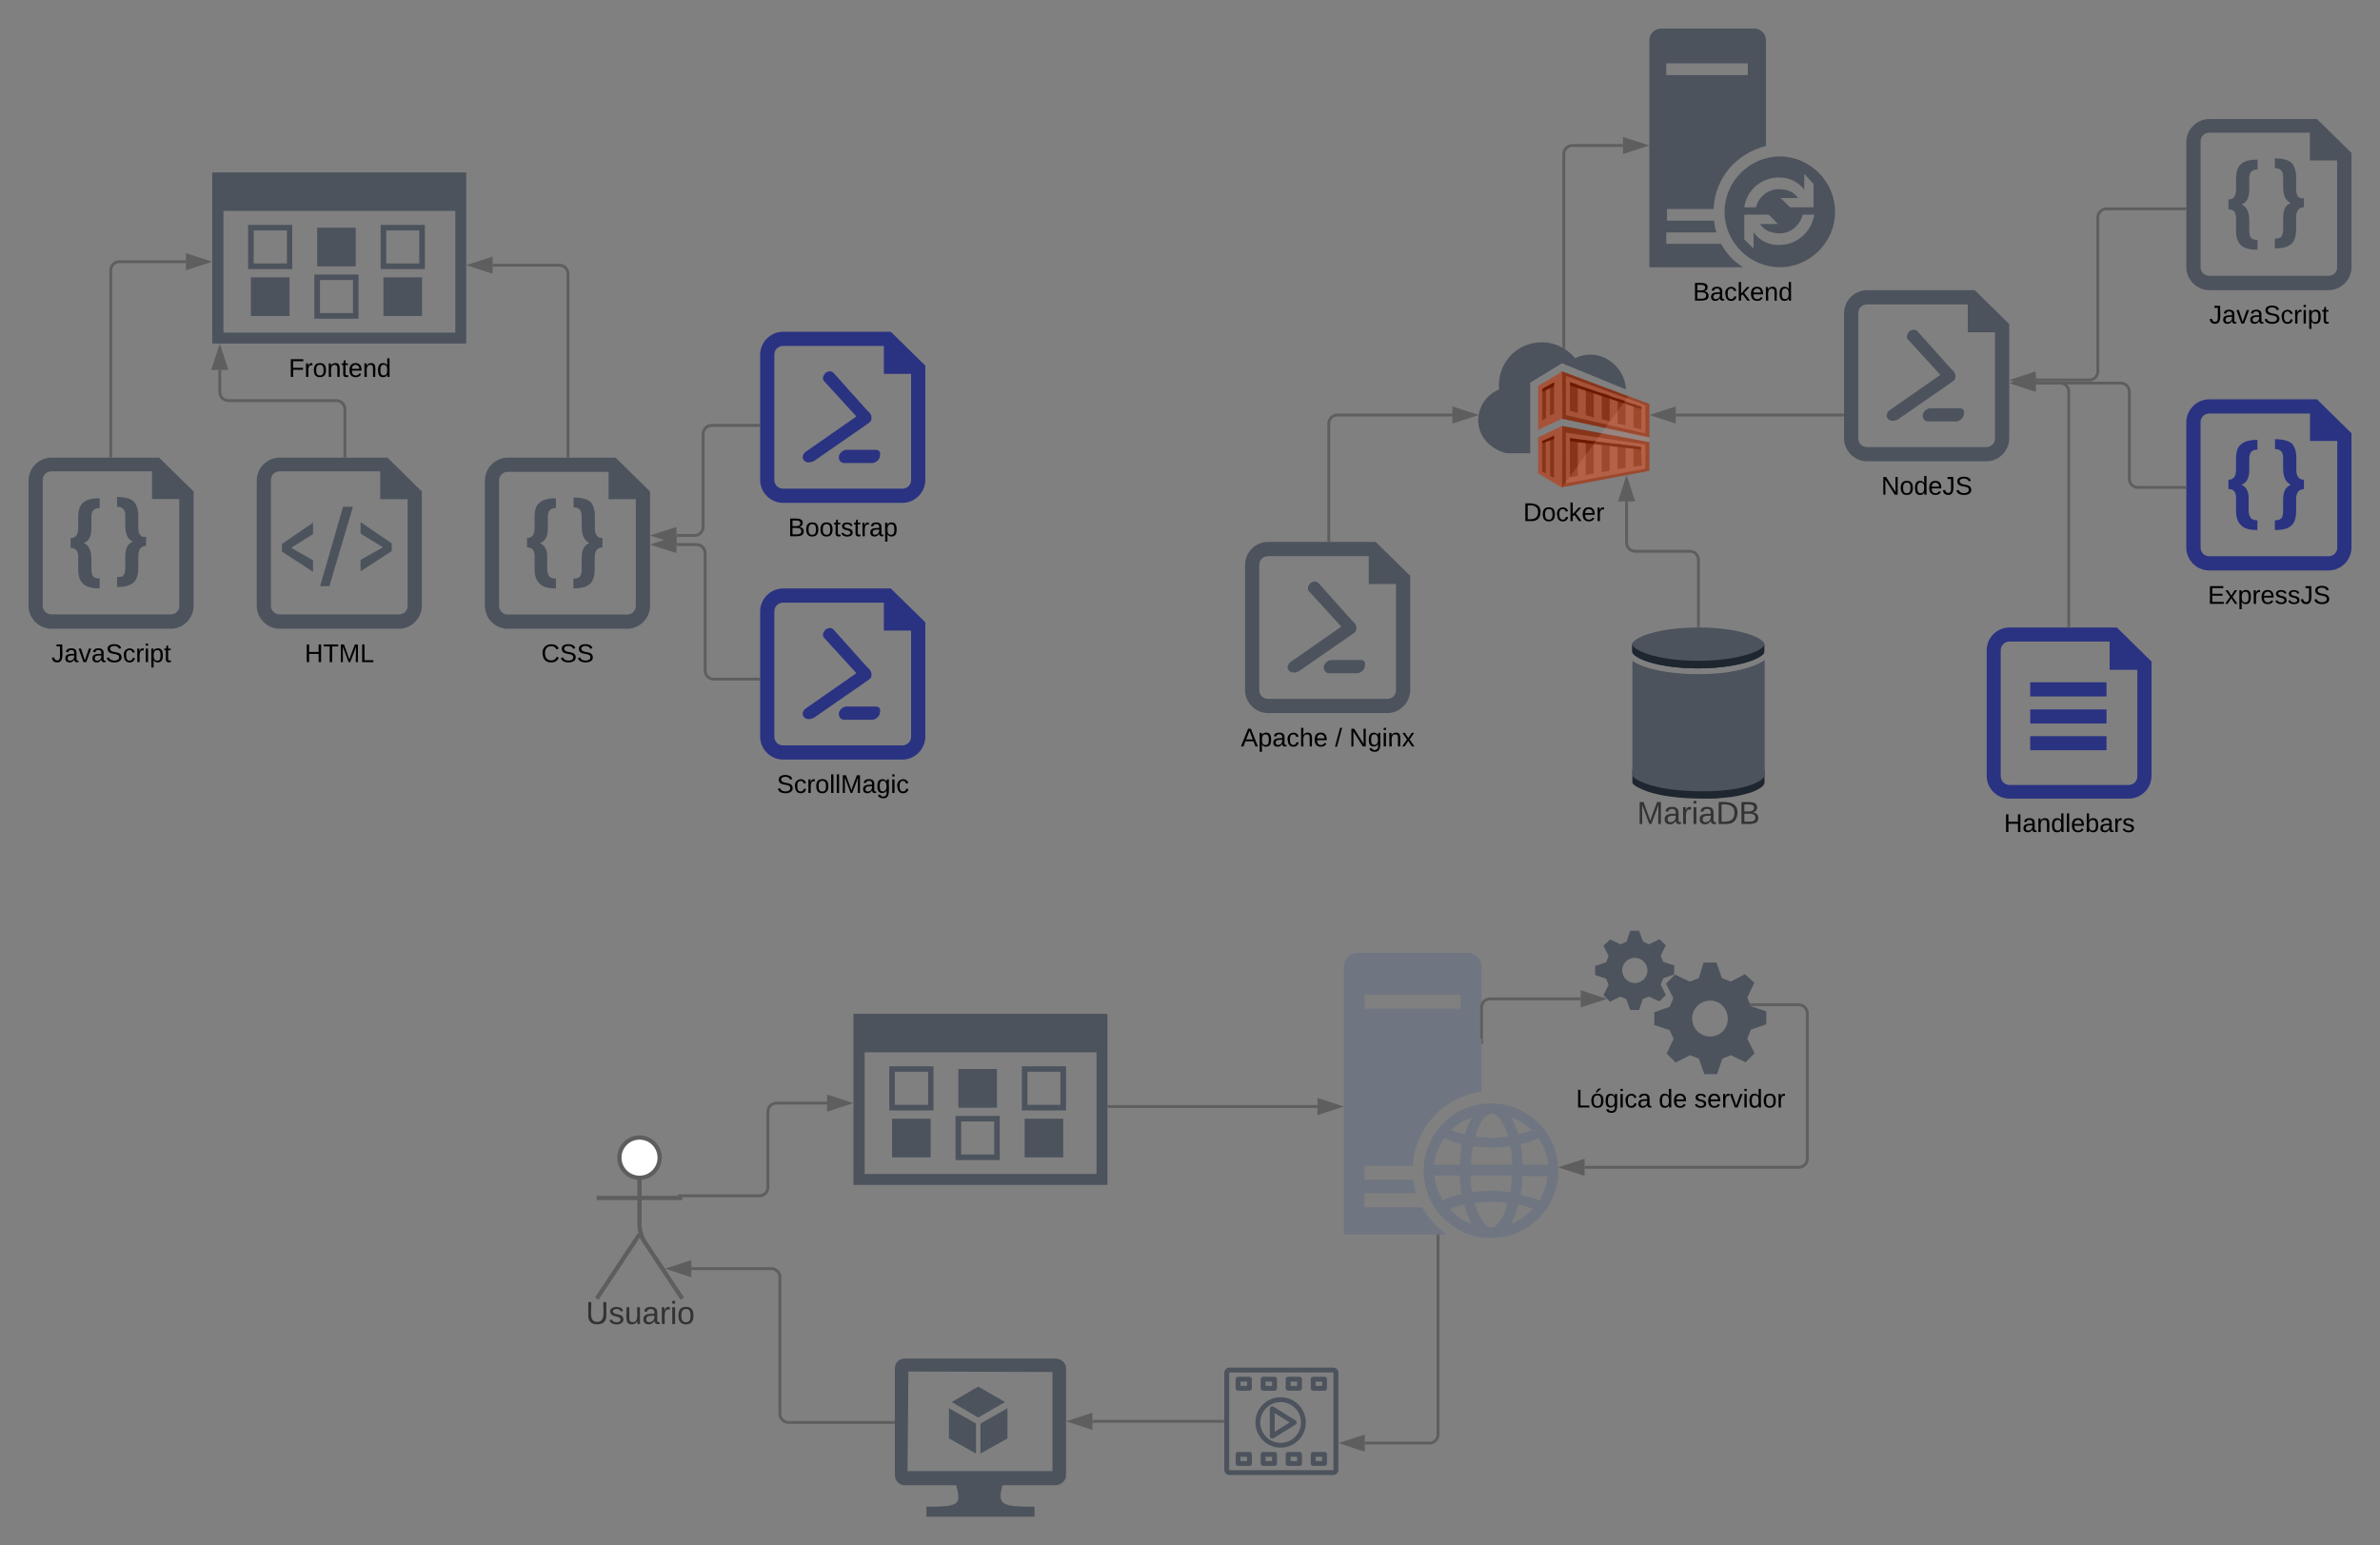 <svg xmlns="http://www.w3.org/2000/svg" xmlns:xlink="http://www.w3.org/1999/xlink" xmlns:lucid="lucid" width="1668.75" height="1083.48"><rect width="100%" height="100%" fill="#808080" stroke="none"/><g transform="translate(-127.015 -207.376)" lucid:page-tab-id="deW5aQtUqbBg"><path d="M589.55 1019.12c0 7.8-6.32 14.13-14.12 14.13-7.8 0-14.13-6.32-14.13-14.13 0-7.8 6.33-14.12 14.13-14.12 7.8 0 14.12 6.32 14.12 14.12z" stroke="#5e5e5e" stroke-width="3" fill="#fff"/><path d="M575.43 1033.25v33.55c0 3.3 1.5 8.24 3.32 11l26.68 40.2m-30-45.2l-30 45.2m0-70.63h60" stroke="#5e5e5e" stroke-width="3" fill="none"/><path d="M545.43 1011c0-3.3 2.7-6 6-6h48c3.3 0 6 2.7 6 6v123c0 3.3-2.7 6-6 6h-48c-3.3 0-6-2.7-6-6z" fill="none"/><use xlink:href="#a" transform="matrix(1,0,0,1,465.43,1118) translate(72.321 17.778)"/><path d="M1024.94 1222.48c-9.76 0-17.67-7.92-17.67-17.7 0-9.75 7.9-17.68 17.67-17.68 9.75 0 17.66 7.93 17.66 17.7 0 9.76-7.9 17.68-17.66 17.68zm0-31.95c-7.88 0-14.28 6.4-14.28 14.26 0 7.88 6.4 14.3 14.28 14.3 7.88 0 14.27-6.42 14.27-14.3 0-7.86-6.38-14.27-14.26-14.27z" stroke="#fff" stroke-opacity="0" fill="#4c535d"/><path d="M1019.04 1216.1c-.3 0-.56-.07-.83-.2-.53-.33-.86-.87-.86-1.52v-19.16c0-.95.78-1.7 1.72-1.7.32 0 .6.1.9.25l15.43 9.62c.5.3.8.82.8 1.43 0 .6-.3 1.13-.8 1.45l-15.45 9.57c-.3.18-.57.24-.9.24zm1.72-17.8v13.03l10.5-6.52z" stroke="#fff" stroke-opacity="0" fill="#4c535d"/><path d="M1061.83 1241.66h-72.8c-1.92 0-3.6-1.58-3.6-3.54v-68.22c0-1.96 1.68-3.54 3.6-3.54h72.8c2 0 3.6 1.58 3.6 3.54v68.22c0 1.96-1.6 3.54-3.6 3.54zm-72.8-71.9c-.08 0-.16.06-.16.14v68.22c0 .08.08.23.16.15h72.8c.08 0 .16-.07.16-.15v-68.22c0-.08-.1-.15-.17-.15z" stroke="#fff" stroke-opacity="0" fill="#4c535d"/><path d="M1003.1 1182.55h-8c-.92 0-1.7-.76-1.7-1.7v-6.4c0-.93.78-1.7 1.7-1.7h8c.94 0 1.7.77 1.7 1.7v6.4c0 .94-.76 1.7-1.7 1.7zm-6.28-3.4h4.58v-3h-4.58zM1020.65 1182.55h-8c-.93 0-1.7-.76-1.7-1.7v-6.4c0-.93.77-1.7 1.7-1.7h8c.94 0 1.7.77 1.7 1.7v6.4c0 .94-.76 1.7-1.7 1.7zm-6.28-3.4h4.57v-3h-4.57zM1038.2 1182.55h-8c-.93 0-1.7-.76-1.7-1.7v-6.4c0-.93.77-1.7 1.7-1.7h8c.94 0 1.7.77 1.7 1.7v6.4c0 .94-.76 1.7-1.7 1.7zm-6.28-3.4h4.57v-3h-4.58zM1055.74 1182.55h-7.96c-.94 0-1.7-.76-1.7-1.7v-6.4c0-.93.76-1.7 1.7-1.7h7.96c.95 0 1.7.77 1.7 1.7v6.4c0 .94-.75 1.7-1.7 1.7zm-6.26-3.4h4.57v-3h-4.57zM1003.1 1235.27h-8c-.92 0-1.7-.77-1.7-1.7v-6.4c0-.94.78-1.7 1.7-1.7h8c.94 0 1.7.76 1.7 1.7v6.4c0 .93-.76 1.7-1.7 1.7zm-6.28-3.4h4.58v-3h-4.58zM1020.65 1235.27h-8c-.93 0-1.7-.77-1.7-1.7v-6.4c0-.94.77-1.7 1.7-1.7h8c.94 0 1.7.76 1.7 1.7v6.4c0 .93-.76 1.7-1.7 1.7zm-6.28-3.4h4.57v-3h-4.57zM1038.2 1235.27h-8c-.93 0-1.7-.77-1.7-1.7v-6.4c0-.94.77-1.7 1.7-1.7h8c.94 0 1.7.76 1.7 1.7v6.4c0 .93-.76 1.7-1.7 1.7zm-6.28-3.4h4.57v-3h-4.58zM1055.74 1235.27h-7.96c-.94 0-1.7-.77-1.7-1.7v-6.4c0-.94.76-1.7 1.7-1.7h7.96c.95 0 1.7.76 1.7 1.7v6.4c0 .93-.75 1.7-1.7 1.7zm-6.26-3.4h4.57v-3h-4.57z" stroke="#fff" stroke-opacity="0" fill="#4c535d"/><path d="M1172.43 1075.48c-26 0-47.22-21.2-47.22-47.2 0-26 21.22-47.2 47.23-47.2 26.02 0 47.22 21.2 47.22 47.2 0 26-21.2 47.2-47.22 47.2zm-11.58-24.6c3.46 11.6 8.27 17.4 11.58 17.4 3.3 0 8.72-5.2 11.58-17.4-3.9-.4-7.8-.8-11.57-.8-3.76 0-7.67.4-11.58.8zm-17.3 4.4c4.37 4.8 9.63 8.2 15.35 10.2-2.4-4-3.76-8.2-5.26-13.6-3.76 1-7.22 2-10.08 3.4zm48.13-3.4c-1.35 5.4-3.3 9.8-5.26 13.6 5.7-2 11.12-5.8 15.34-10.6-2.86-1-6.17-2-10.08-3zm-58.8-20.2c.45 6.2 2.4 11.6 5.87 17.4 3.76-2 8.12-3.4 12.93-4.4-.9-4.4-.9-8.6-1.35-13h-17.45zm60.3 13.6c4.82.8 9.78 2.2 13.1 4.2 3.3-5.8 5.25-11 5.7-17.4h-17.74c.45 4.4-.15 8.4-1.06 13.2zm-35.18-13.6c0 3.8.45 7.8 1.05 11.6 4.36-.4 9.17-1 13.53-1 4.36 0 8.57.4 13.54 1 .45-3.8.9-7.8.9-11.6H1158zm54.43-7.6c-.45-6.8-2.86-13-6.76-18.8-3.76 2-8.13 3.4-12.5 4.4.92 4.2 1.37 9.2 1.37 14.4h17.9zm-25.1 0c0-4.4-.46-9.2-1.36-13-4.36.4-8.73 1-13.1 1-4.35 0-8.7-.6-12.92-1-1.05 3.8-1.5 8.6-1.5 13h28.87zm-36.55 0c0-4.8.45-9.8 1.35-14.4-4.8-1-8.72-2.4-12.48-4.4-3.9 5.8-6.32 12-7.22 18.8h18.35zm10.67-19.8c3.76.4 7.67 1 11.43 1 3.9 0 7.82-.6 11.58-1-3.3-11.2-8.12-16-11.58-16-3.76 0-8.57 5-11.43 16zm-17-4.4c2.87 1 6.33 2.4 9.8 2.8 1.34-4.8 2.84-8.6 5.25-12-5.86 2-10.68 4.8-15.04 9.2zm41.97-9.2c1.95 3.4 3.76 7.8 5.26 12 3.46-.8 6.77-1.8 9.77-2.8-4.96-4.4-9.77-7.2-15.03-9.2z" stroke="#000" stroke-opacity="0" fill="#6f7681"/><path d="M1117.55 1025.48c1.05-27 21.65-49.2 48.27-52.6v-87.6c0-5.4-4.37-9.8-9.78-9.8h-77c-5.4 0-9.77 4.4-9.77 9.8v187.8h72.34c-7.2-4.8-13.08-11.4-17.44-19.2h-40.45v-9.8h36.1c-.9-2.8-1.35-6.2-1.95-9.6h-34.14v-9.6h33.7v.4h.15v.2zm-33.7-120.6h67.38v9.8h-67.37v-9.8z" stroke="#000" stroke-opacity="0" fill="#6f7681"/><path d="M725.43 918.24v120H903.5v-120H725.42zm170.4 112.32H733.27v-85.32h162.58v85.32z" stroke="#000" stroke-opacity="0" fill="#4c535d"/><path d="M779.56 991.8H752.5v27.12h27.06V991.8zM781.52 986.03h-30.98v-30.95h30.98v30.95zm-27.07-3.95h23.33V958.9h-23.33v23.18zM828 1020.84h-31v-30.97h31v30.97zm-27.07-3.97h23.15v-23.15h-23.15v23.15zM826.04 957h-27.07v27.12h27.07V957zM872.5 991.8h-27.05v27.12h27.06V991.8zM874.47 986.03H843.5v-30.95h30.97v30.95zm-27.07-3.95h23.15V958.9H847.4v23.18zM1273.4 896.7c-4.93 0-9-4.02-9-8.95 0-4.92 4.07-8.74 9-8.74 4.67 0 8.75 4.03 8.75 8.75 0 4.93-4.08 8.95-8.76 8.95zm17.15-30.77l-7.32 3.62-4.2-1.9-2.76-7.65h-6.24l-2.52 7.64-4.2 1.9-7.43-3.4-4.56 4.42 3.6 7.24-1.8 4.32-7.67 2.62v6.33l7.68 2.52 1.8 4.2-3.6 7.45 4.57 4.53 7.2-3.62 4.2 1.8 2.76 7.65h6.24l2.52-7.63 4.3-1.8 7.45 3.4 4.44-4.52-3.6-7.24 1.8-4.52 7.67-2.6v-6.35l-7.68-2.5-1.8-4.23 3.6-7.44-4.45-4.23z" stroke="#000" stroke-opacity="0" fill="#4c535d"/><path d="M1326.07 934.2c-6.96 0-12.6-5.72-12.6-12.66s5.64-12.57 12.6-12.57 12.36 5.63 12.36 12.57c.24 7.04-5.4 12.67-12.36 12.67zm24.48-43.73l-10.08 5.23-6.12-2.52-3.84-10.86h-9l-3.35 10.86-6.36 2.52-10.33-4.93-6.36 6.34 5.17 10.16-2.52 6.04-10.8 3.82v8.95l10.8 3.62 2.76 6.02-4.9 10.36 6.23 6.33 10.2-5.12 6.12 2.42 3.84 10.86h9l3.6-10.86 6-2.42 10.3 4.93 6.37-6.32-5.16-10.16 2.53-6.34 10.8-3.82v-9.05l-10.8-3.6-2.52-6.04 4.93-10.36-6.48-6.03z" stroke="#000" stroke-opacity="0" fill="#4c535d"/><use xlink:href="#b" transform="matrix(1,0,0,1,1215.43,969.557) translate(16.6 14.4)"/><use xlink:href="#c" transform="matrix(1,0,0,1,1215.43,969.557) translate(74.55 14.4)"/><use xlink:href="#d" transform="matrix(1,0,0,1,1215.43,969.557) translate(99.55 14.4)"/><path d="M606.43 1045.87h53c3.3 0 6-2.68 6-6v-53c0-3.3 2.7-6 6-6h35.5" stroke="#5e5e5e" stroke-width="2" fill="none"/><path d="M606.46 1046.88h-1.03v-1h-3v-1h4.03z" stroke="#5e5e5e" stroke-width=".05" fill="#5e5e5e"/><path d="M722.2 980.88l-14.27 4.63v-9.26z" stroke="#5e5e5e" stroke-width="2" fill="#5e5e5e"/><path d="M904.5 983.28h146.27" stroke="#5e5e5e" stroke-width="2" fill="none"/><path d="M904.52 984.27h-1.03v-2h1.02z" stroke="#5e5e5e" stroke-width=".05" fill="#5e5e5e"/><path d="M1066.04 983.28l-14.27 4.63v-9.26z" stroke="#5e5e5e" stroke-width="2" fill="#5e5e5e"/><path d="M1165.82 935.55v-21.78c0-3.32 2.68-6 6-6h63.52" stroke="#5e5e5e" stroke-width="2" fill="none"/><path d="M1166.82 939.55h-1v-4.03h1z" stroke="#5e5e5e" stroke-width=".05" fill="#5e5e5e"/><path d="M1250.6 907.77l-14.26 4.63v-9.27z" stroke="#5e5e5e" stroke-width="2" fill="#5e5e5e"/><path d="M1355.22 911.9h33c3.3 0 6 2.7 6 6v102c0 3.32-2.7 6-6 6h-150.17" stroke="#5e5e5e" stroke-width="2" fill="none"/><path d="M1355.25 912.9h-.62l-.83-2h1.45z" stroke="#5e5e5e" stroke-width=".05" fill="#5e5e5e"/><path d="M1222.78 1025.9l14.27-4.63v9.27z" stroke="#5e5e5e" stroke-width="2" fill="#5e5e5e"/><path d="M1135.3 1074.08v139.18c0 3.32-2.7 6-6 6h-45.37" stroke="#5e5e5e" stroke-width="2" fill="none"/><path d="M1136.3 1074.1h-2v-1.02h2z" stroke="#5e5e5e" stroke-width=".05" fill="#5e5e5e"/><path d="M1068.67 1219.26l14.26-4.63v9.27z" stroke="#5e5e5e" stroke-width="2" fill="#5e5e5e"/><path d="M867.26 1160h-106.2c-3.48 0-6.6 2.88-6.6 6.65v75.16c0 3.56 2.88 7 6.6 7h36.36c3.84 13.85 2.16 15.07-20.88 15.07v6.98h75.84v-6.98c-23.04 0-26.28-1.22-22.44-15.08h37.2c3.48 0 7.32-3.22 7.32-6.44v-75.7c0-3.78-3.72-6.66-7.2-6.66zm-2.28 78.93H763.34l.6-69.84 101.04.32v69.5z" stroke="#000" stroke-opacity="0" fill="#4c535d"/><path d="M794.54 1190.37v.23l18.36 10.75 18.6-10.75v-.23l-18.6-10.75-18.36 10.75zM833.42 1215.98v-21.17l-18.96 10.76v21.06l18.96-10.64zM792.38 1215.98l18.96 10.64v-21.06l-18.96-10.75V1216z" stroke="#000" stroke-opacity="0" fill="#4c535d"/><path d="M984.43 1204h-91.47" stroke="#5e5e5e" stroke-width="2" fill="none"/><path d="M985.43 1205h-1.03v-2h1.03z" stroke="#5e5e5e" stroke-width=".05" fill="#5e5e5e"/><path d="M877.7 1204l14.26-4.63v9.27z" stroke="#5e5e5e" stroke-width="2" fill="#5e5e5e"/><path d="M753.46 1204.8h-73.6c-3.3 0-6-2.7-6-6v-95.84c0-3.3-2.68-6-6-6h-56.1" stroke="#5e5e5e" stroke-width="2" fill="none"/><path d="M754.46 1205.8h-1.02v-2h1.02z" stroke="#5e5e5e" stroke-width=".05" fill="#5e5e5e"/><path d="M596.5 1096.96l14.27-4.63v9.27z" stroke="#5e5e5e" stroke-width="2" fill="#5e5e5e"/><path d="M1091.6 587.38h-75.5c-8.8 0-16.1 7.32-16.1 16.08v87.84c0 8.76 7.3 16.08 16.1 16.08h83.6c8.8 0 16.1-7.32 16.1-16.08v-80.16l-24.2-23.76zm14.24 103.92c0 3.48-2.66 6.12-6.14 6.12h-83.6c-3.48 0-6.14-2.64-6.14-6.12v-87.84c0-3.48 2.66-6.12 6.14-6.12h70.63v19.56h19.1v74.4z" stroke="#000" stroke-opacity="0" fill="#4c535d"/><path d="M1083.95 674.38v.48c-.34 2.28-3 4.56-5.32 4.56h-19.92c-2.3 0-3.8-2.28-3.46-4.56v-.48c.7-2.28 3-4.2 5.32-4.2h19.92c2.78-.36 4.28 1.56 3.47 4.2zm-53.26 3.12c-1.63-1.92-.82-4.56 1.5-6.12l35.3-24.6-22.7-24.84c-1.5-1.56-.68-4.2 1.64-6.24h.34c1.16-.72 3.48-1.08 4.98.84l21.9 24.48 2.65 2.76.36.36c1.62 1.56 1.97 4.92.46 6.48l-3.82 2.76-35.32 24.48c-2.66 1.56-5.8 1.56-7.3-.36z" stroke="#000" stroke-opacity="0" fill="#4c535d"/><use xlink:href="#e" transform="matrix(1,0,0,1,970,716.376) translate(27.05 14.4)"/><use xlink:href="#f" transform="matrix(1,0,0,1,970,716.376) translate(93.05 14.4)"/><use xlink:href="#g" transform="matrix(1,0,0,1,970,716.376) translate(103.05 14.4)"/><path d="M1333.74 378.35h-38.42v-8.03h35.16c-.78-2.5-1.56-5.36-1.56-8.2h-33.08v-8.2h32.7c.77-21.77 16.27-39.17 36.7-44.2V235.6c0-4.52-3.63-8.2-8.2-8.2h-65.37c-4.56 0-8.2 3.68-8.2 8.2v159.17h65.76c-6.9-4.18-11.85-9.87-15.5-16.4zm-38.42-126.54h57.17v8.2h-57.18v-8.2z" stroke="#000" stroke-opacity="0" fill="#4c535d"/><path d="M1374.5 379.2c-7.68 0-13.8-3.2-17.97-8.88v11.38l-6.5-6.53v-17.24h17.18l6.52 6.53h-12.63c2.85 4.52 7.8 6.53 13.92 6.53 7.68 0 14.2-5.7 15.9-13.07h8.2c-2.1 12.4-12.38 21.26-24.62 21.26zm24.1-26.46h-16.3l-6.9-6.53h12.25c-2.86-4.5-7.8-6.18-13.54-6.18-7.67 0-14.2 5.7-15.88 12.72h-8.2c1.56-11.88 11.85-20.92 24.1-20.92 7.67 0 13.4 2.84 17.96 8.54V329.3l6.5 7.04v16.4zM1375 317.1c-21.23 0-38.8 17.56-38.8 38.82s17.57 38.83 38.8 38.83c21.1 0 38.68-17.57 38.68-38.83 0-21.26-17.58-38.83-38.68-38.83z" stroke="#000" stroke-opacity="0" fill="#4c535d"/><use xlink:href="#h" transform="matrix(1,0,0,1,1253.466,403.753) translate(60.5 14.4)"/><path d="M1199.92 525.2h-16.67c-11.2-2.8-19.78-11.68-19.78-23.04 0-9.73 6.1-18.36 14.7-21.7 0-1.1-.2-1.96-.2-3.04 0-16.74 13.36-30.04 30.03-30.04 9.22 0 17.5 4.2 23.4 11.12 3.32-1.7 7.26-2.5 10.9-2.5 13.04 0 24.43 11.7 24.74 24.45l-44.85-18.37-22.28 13.62v49.5z" stroke="#000" stroke-opacity="0" fill="#4c535d"/><path d="M1283.47 537.45l-61.54 11.65.3-43.08 61.24 11.4v20.03zm-61.54-69.78l61.54 23.04v23.38l-61.23-13.03" stroke="#000" stroke-opacity="0" fill="#883419"/><path d="M1222.2 501.02l-16.7 7.76v-30.8l16.7-10.04m58.48 43.35l-55.7-12.8V471l55.7 20.53v19.76zm-30.6-9.97l5.57 1.33v-18.02l-5.56-1.96v18.65zm-5.56-20.06l-5.63-1.96v19.2l5.62 1.66v-18.9zm16.7 23.12l5.55 1.32v-17.24l-5.56-1.88v17.8zm-33.46-8.95l5.56 1.4v-19.74l-5.56-1.95v20.3zm50.14-3.05l-5.56-1.96v16.7l5.56 1.4V492.4zm-52.92 18.34v35.58l55.7-10.27v-17l-55.7-8.3zm2.78 31.43v-27.5l5.56.53v25.87l-5.56 1.1zm16.76-2.83l-5.63 1.18V516.3l5.62.86v22.18zm5.57-.78V517.4l5.55.55v19.5l-5.56 1.1zm16.67-3.06l-5.56.8v-17.8l5.57.86v16.14zm11.43-1.72l-5.86.86v-14.42l5.26.55.6 13z" stroke="#000" stroke-opacity="0" fill="#a65339"/><path d="M1211.07 500.45l-2.78 1.68v-21.96l2.77-1.4v21.68zm5.57-25l-2.78 1.94v21.4l2.78-1.4v-21.95z" stroke="#000" stroke-opacity="0" fill="#883419"/><path d="M1205.5 539.36v-25.28l16.7-8.06v43.36" stroke="#000" stroke-opacity="0" fill="#a65339"/><path d="M1210.8 539.37l-2.5-1.4V516.6l2.5-1.14v23.9zm5.84-26.68l-2.78 1.4v26.93l2.78 1.4V512.7z" stroke="#000" stroke-opacity="0" fill="#883419"/><path d="M1277.9 494.35l-50.12-16.68v-2.22l50.12 17.24v1.65zm-.28 26.4l-49.84-6.13v2.22l49.84 5.86v-1.94zm-60.98-42.52v-2.78l-8.07 4.44v2.2l8.07-3.87zm-8.35 40.02l8.34-3.07v-2.22l-8.35 3.64v1.65z" stroke="#000" stroke-opacity="0" fill="#6d1900"/><path d="M1283.47 491v46.4l-61.26 11.7 46.5-63.93 14.77 5.82z" stroke="#000" stroke-opacity="0" fill="#f29e83" fill-opacity=".2"/><path d="M1221.2 545.96l-12.87-8-.9-15.27h-23.44l-14.14-10.28-4.02-11.02 8.4-14.32 7.8-6.3 4.02-19.14 12.28-9.6 14.24-.3 14 6.6 4.03 3.87 13.8-2.82 10.56 4.15 6.54 7.63 3.9 6.78.93 7.92 14.35 5.74v44.47z" stroke="#000" stroke-opacity="0" stroke-width="0" fill-opacity="0"/><use xlink:href="#i" transform="matrix(1,0,0,1,1133.466,558.376) translate(61.55 14.4)"/><path d="M1751.57 290.84h-75.48c-8.8 0-16.1 7.32-16.1 16.08v87.84c0 8.76 7.3 16.08 16.1 16.08h83.57c8.8 0 16.1-7.32 16.1-16.08V314.6l-24.2-23.76zm14.24 103.8c0 3.48-2.65 6.12-6.13 6.12h-83.58c-3.48 0-6.14-2.64-6.14-6.12v-88.08c0-3.48 2.66-6.12 6.13-6.12h70.5v19.44h19.1v74.76h.1z" stroke="#000" stroke-opacity="0" fill="#4c535d"/><path d="M1694.85 332.24v8.04c0 4.56-1.86 6.96-5.33 6.96v6.84c3.82 0 5.33 2.4 5.33 6.6v8.76c0 4.68 1.27 7.68 3.12 9.6 2.32 2.28 6.14 3.48 11.92 3.48v-6.96c-1.97 0-3.48-.36-4.64-1.44-.8-.84-1.15-2.76-1.15-5.04v-7.32c0-5.76-1.96-9.6-5.32-11.04 3.82-1.56 5.33-5.04 5.33-10.68v-7.8c0-4.2 1.86-6 5.8-6v-6.96c-5.8 0-9.6 1.08-11.93 3.48-1.85 1.44-3.12 4.8-3.12 9.48zM1736.98 340.28v-8.52c0-4.56-1.15-7.68-3-9.96-2.32-2.28-6.14-3.36-11.93-3.36v6.84c3.82 0 5.8 1.92 5.8 6.12v7.2c0 6.12 1.96 9.6 5.3 11.16-3.8 1.44-5.3 4.92-5.3 10.68v7.68c0 2.4-.36 3.84-1.17 5.04-.7 1.2-2.3 1.44-4.63 1.44v6.96c5.8 0 9.6-1.2 11.92-3.48 1.86-1.92 3-5.28 3-9.96v-8.4c0-4.56 1.98-6.96 5.46-6.96v-6.48c-3.48.84-5.45-1.44-5.45-6z" stroke="#000" stroke-opacity="0" fill="#4c535d"/><use xlink:href="#j" transform="matrix(1,0,0,1,1630,419.842) translate(46.05 14.4)"/><path d="M1511.6 410.84h-75.5c-8.8 0-16.1 7.32-16.1 16.08v87.84c0 8.76 7.3 16.08 16.1 16.08h83.6c8.8 0 16.1-7.32 16.1-16.08V434.6l-24.2-23.76zm14.24 103.92c0 3.48-2.66 6.12-6.14 6.12h-83.6c-3.48 0-6.14-2.64-6.14-6.12v-87.84c0-3.48 2.66-6.12 6.14-6.12h70.63v19.56h19.1v74.4z" stroke="#000" stroke-opacity="0" fill="#4c535d"/><path d="M1503.95 497.84v.48c-.34 2.28-3 4.56-5.32 4.56h-19.92c-2.3 0-3.8-2.28-3.46-4.56v-.48c.7-2.28 3-4.2 5.32-4.2h19.92c2.78-.36 4.28 1.56 3.47 4.2zm-53.26 3.12c-1.63-1.92-.82-4.56 1.5-6.12l35.3-24.6-22.7-24.84c-1.5-1.56-.68-4.2 1.64-6.24h.34c1.16-.72 3.48-1.08 4.98.84l21.9 24.48 2.65 2.76.36.36c1.62 1.56 1.97 4.92.46 6.48l-3.82 2.76-35.32 24.48c-2.66 1.56-5.8 1.56-7.3-.36z" stroke="#000" stroke-opacity="0" fill="#4c535d"/><use xlink:href="#k" transform="matrix(1,0,0,1,1390,539.842) translate(56.025 14.4)"/><path d="M1550.5 685.78h53.5v9.96h-53.5v-9.96zM1550.5 704.86h53.5v9.84h-53.5v-9.84zM1550.5 723.58h53.5v9.84h-53.5v-9.84z" stroke="#000" stroke-opacity="0" fill="#2a3282"/><path d="M1611.3 647.38h-75.35c-8.8 0-15.95 7.2-15.95 15.96v88.08c0 8.76 7.16 15.96 15.95 15.96h83.55c8.9 0 16.06-7.2 16.06-15.96v-80.16l-24.26-23.88zm8.2 110.4h-83.55c-3.35 0-6.13-2.64-6.13-6.36v-88.08c0-3.36 2.78-6.12 6.13-6.12h70.26v19.8h19.42v74.64c0 3.48-2.65 6.12-6.12 6.12z" stroke="#000" stroke-opacity="0" fill="#2a3282"/><use xlink:href="#l" transform="matrix(1,0,0,1,1490,776.376) translate(42.075 14.4)"/><path d="M1058.7 586.38v-82c0-3.32 2.7-6 6-6h80.7" stroke="#5e5e5e" stroke-width="2" fill="none"/><path d="M1059.7 587.38h-2v-1.03h2z" stroke="#5e5e5e" stroke-width=".05" fill="#5e5e5e"/><path d="M1160.67 498.38L1146.4 503v-9.26z" stroke="#5e5e5e" stroke-width="2" fill="#5e5e5e"/><path d="M1223.47 450.9V315.4c0-3.32 2.68-6 6-6h35.5" stroke="#5e5e5e" stroke-width="2" fill="none"/><path d="M1224.47 452.5l-2-1.18v-.43h2z" stroke="#5e5e5e" stroke-width=".05" fill="#5e5e5e"/><path d="M1280.23 309.4l-14.27 4.63v-9.27z" stroke="#5e5e5e" stroke-width="2" fill="#5e5e5e"/><path d="M1659 353.84h-55.1c-3.3 0-6 2.7-6 6v108c0 3.32-2.7 6-6 6h-37.6" stroke="#5e5e5e" stroke-width="2" fill="none"/><path d="M1660 354.84h-1.03v-2h1.03z" stroke="#5e5e5e" stroke-width=".05" fill="#5e5e5e"/><path d="M1539.04 473.84l14.26-4.63v9.28z" stroke="#5e5e5e" stroke-width="2" fill="#5e5e5e"/><path d="M1577.55 646.38V482c0-3.3-2.7-6-6-6h-17.25" stroke="#5e5e5e" stroke-width="2" fill="none"/><path d="M1578.55 647.38h-2v-1.03h2z" stroke="#5e5e5e" stroke-width=".05" fill="#5e5e5e"/><path d="M1539.04 476l14.26-4.63v9.27z" stroke="#5e5e5e" stroke-width="2" fill="#5e5e5e"/><path d="M1751.57 487.38h-75.5c-8.8 0-16.1 7.32-16.1 16.08v87.84c0 8.88 7.3 16.08 16.1 16.08h83.6c8.92 0 16.1-7.32 16.1-16.08v-80.16l-24.2-23.76zm14.24 103.92c0 3.48-2.65 6.12-6.13 6.12h-83.6c-3.47 0-6.13-2.64-6.13-6.12v-87.84c0-3.48 2.66-6.12 6.14-6.12h70.62v19.2h19.1v74.76z" stroke="#000" stroke-opacity="0" fill="#2a3282"/><path d="M1694.83 528.78v8.04c0 4.68-1.85 6.96-5.32 6.96v6.48c3.83 0 5.33 2.28 5.33 6.48v8.88c0 4.68 1.16 7.68 3.13 9.6 2.2 2.76 6.14 3.84 11.8 3.84v-6.84c-1.84 0-3.46-.48-4.62-1.56-.7-1.2-1.5-2.64-1.5-4.92v-7.32c.46-5.76-1.5-9.6-5-11.16 3.84-1.44 5.46-4.92 5.46-10.68v-7.68c0-4.32 1.85-6.24 5.67-6.24v-6.84c-5.67 0-9.6 1.2-11.8 3.48-1.98 1.44-3.14 4.92-3.14 9.48zM1737.1 536.82v-8.4c0-4.68-1.16-7.68-3.02-9.96-2.3-1.92-6.25-3.12-11.92-3.12v6.96c3.82 0 5.67 1.92 5.67 6.12v7.32c0 6.12 1.97 9.96 5.44 11.52-3.82 1.56-5.44 4.92-5.44 10.8v7.68c0 2.28-.35 3.84-1.16 4.92-1.15 1.2-2.2 1.56-4.63 1.56v6.84c5.8 0 9.6-1.08 11.93-3.48 1.97-1.92 3-5.4 3-9.96v-8.4c0-4.56 1.98-6.84 5.45-6.84v-6.6c-3.47 0-5.33-2.28-5.33-6.96z" stroke="#000" stroke-opacity="0" fill="#2a3282"/><use xlink:href="#m" transform="matrix(1,0,0,1,1629.984,616.376) translate(45.025 14.4)"/><path d="M1658.98 549.18H1626c-3.3 0-6-2.7-6-6V482c0-3.3-2.7-6-6-6h-59.7" stroke="#5e5e5e" stroke-width="2" fill="none"/><path d="M1659.98 550.18h-1.02v-2h1.02z" stroke="#5e5e5e" stroke-width=".05" fill="#5e5e5e"/><path d="M1539.04 476l14.26-4.63v9.27z" stroke="#5e5e5e" stroke-width="2" fill="#5e5e5e"/><path d="M1419 498.38h-117.03" stroke="#5e5e5e" stroke-width="2" fill="none"/><path d="M1420 499.38h-1.03v-2h1.03z" stroke="#5e5e5e" stroke-width=".05" fill="#5e5e5e"/><path d="M1286.7 498.38l14.27-4.64V503z" stroke="#5e5e5e" stroke-width="2" fill="#5e5e5e"/><path d="M1364.13 658.38v5.9c0 2.7-7.6 7.16-21.96 9.7-8.06 1.4-16.1 2.07-24.26 2.05-29.9 0-46.4-7.73-46.4-11.68v-5.97c0 3.95 16.3 11.7 46.4 11.7 8.62.04 15.84-.54 24.37-2 14.26-2.64 21.86-7 21.86-9.7z" fill="#1e2630"/><path d="M1375.9 705.23v5.2c-.8 32.18-27.5 57.55-59.5 56.68-30.98-.85-55.7-25.6-56.5-56.67v-5.2h116z" fill-opacity="0"/><path d="M1363.74 659.47v6c-1.57 2.6-9 6.32-21.6 8.5-7.97 1.4-16.13 2.07-24.3 2.07-29.93 0-46.34-7.74-46.34-11.67v-6c0 3.93 16.32 11.67 46.35 11.67 8.62.1 15.95-.54 24.4-1.96 12.7-2.18 20-5.9 21.68-8.6m.1 87.72c.08-.22.18-.43.18-.76v9.92l-.1.43c-.08.1-.17.32-.26.54v.1l-.28.33-.37.55-.38.43-.65.44-.56.43-.64.54-.74.33-.93.54-.75.44-1.3.54-.74.33c-.73.33-1.47.55-2.3.87l-.84.22-1.85.55-1.2.3-1.76.45-1.4.33-1.94.43-1.57.23-2.14.44-1.77.2-2.4.23-1.77.22-2.87.22-1.87.22-3.24.1h-6.97c-16.87 0-29.57-2.07-38-4.8-6.12-2.17-10.57-4.57-11.04-6.3v-9.5c.46 1.75 4.35 3.93 9.82 6l-.1-.54c13.36 4.14 25.22 5.88 39.22 5.88h6.95l3.33-.1 1.76-.12 2.77-.32 1.77-.1 2.5-.34 1.58-.22 2.3-.32 10.58-2.62c.84-.33 1.67-.55 2.4-.87l2.05-.88.47-.33 1.3-.67.46-.32.92-.54.37-.32.75-.66.27-.22.55-.65v-.43l.37-.87z" fill="#1e2630"/><path d="M1317.9 647.38c8.16-.07 16.3.6 24.37 1.98 14.26 2.55 21.86 6.98 21.86 9.74 0 2.78-7.6 7.07-21.96 9.64-8.06 1.36-16.1 2.04-24.26 2-29.9 0-46.4-7.74-46.4-11.7 0-3.96 16.4-11.66 46.4-11.66z" fill="#4c535d"/><path d="M1341.57 678.17c-1.3.27-2.5.37-3.8.64-.65 0-1.3.2-2.04.3l-3.52.36c-.82 0-1.66.18-2.4.18l-4.63.28h-.84c-1.85 0-3.7.1-5.65.18h-1.2c-18.37 0-36.9-3.22-45.9-9.3v80.3c.46 1.83 4.9 4.22 11.03 6.33 8.26 2.67 21.06 4.8 37.93 4.8 30.87.08 43.76-7.46 43.76-11.5v-80.47c-4.83 3.3-12.62 6.16-22.73 7.9z" fill="#4c535d"/><use xlink:href="#n" transform="matrix(1,0,0,1,1259.899,767.376) translate(14.914 17.778)"/><path d="M1317.9 646.38v-46.45c0-3.32-2.7-6-6-6h-38.4c-3.3 0-6-2.7-6-6v-28.95" stroke="#5e5e5e" stroke-width="2" fill="none"/><path d="M1318.9 647.46l-1-.08-1 .03v-1.05h2z" stroke="#5e5e5e" stroke-width=".05" fill="#5e5e5e"/><path d="M1267.5 543.7l4.64 14.28h-9.27z" stroke="#5e5e5e" stroke-width="2" fill="#5e5e5e"/><path d="M238.6 528.27h-75.5c-8.8 0-16.08 7.32-16.08 16.08v87.84c0 8.75 7.3 16.07 16.1 16.07h83.57c8.8 0 16.08-7.32 16.08-16.08v-80.17l-24.2-23.76zm14.23 103.8c0 3.48-2.67 6.12-6.14 6.12h-83.6c-3.47 0-6.13-2.65-6.13-6.13V544c0-3.5 2.66-6.13 6.14-6.13h70.5v19.44h19.1v74.77h.13z" stroke="#000" stroke-opacity="0" fill="#4c535d"/><path d="M181.86 569.67v8.04c0 4.57-1.85 6.97-5.32 6.97v6.84c3.82 0 5.32 2.4 5.32 6.6v8.77c0 4.68 1.27 7.68 3.13 9.6 2.3 2.28 6.12 3.48 11.9 3.48V613c-1.96 0-3.46-.37-4.62-1.45-.8-.84-1.16-2.76-1.16-5.04v-7.3c0-5.77-1.97-9.6-5.32-11.05 3.82-1.56 5.32-5.04 5.32-10.68v-7.8c0-4.2 1.85-6 5.8-6v-6.96c-5.8 0-9.62 1.1-11.93 3.5-1.87 1.43-3.14 4.8-3.14 9.47zM224 577.7v-8.5c0-4.57-1.16-7.7-3-9.97-2.33-2.28-6.15-3.36-11.93-3.36v6.84c3.82 0 5.78 1.93 5.78 6.13v7.2c0 6.12 1.97 9.6 5.33 11.16-3.82 1.43-5.33 4.9-5.33 10.67v7.68c0 2.4-.34 3.84-1.15 5.04-.7 1.2-2.32 1.43-4.63 1.43V619c5.78 0 9.6-1.2 11.92-3.5 1.84-1.9 3-5.27 3-9.95v-8.4c0-4.56 1.97-6.96 5.44-6.96v-6.5c-3.47.85-5.44-1.43-5.44-6z" stroke="#000" stroke-opacity="0" fill="#4c535d"/><use xlink:href="#j" transform="matrix(1,0,0,1,117.015,657.267) translate(46.05 14.4)"/><path d="M398.7 528.27h-75.6c-8.8 0-16.08 7.32-16.08 16.08v87.84c0 8.75 7.3 16.07 16.1 16.07h83.56c8.8 0 16.1-7.32 16.1-16.08v-80.17l-24.1-23.76zm14.12 103.8c0 3.48-2.67 6.12-6.14 6.12H323.1c-3.47 0-6.13-2.65-6.13-6.13V544c0-3.5 2.66-6.13 6.14-6.13h70.5v19.56h19.22v74.64z" stroke="#000" stroke-opacity="0" fill="#4c535d"/><path d="M346.5 600.27l-15.3-8.76 15.3-9.6v-8.03l-21.77 14.88v5.4l21.76 14.16v-8.03zM374.5 562.7h-6.94l-16.1 55.7h6.5l16.54-55.7zM395.57 591.15l-15.74 8.76v8.05l21.87-14.16v-5.4l-21.87-14.9v8.05l15.74 9.6z" stroke="#000" stroke-opacity="0" fill="#4c535d"/><use xlink:href="#o" transform="matrix(1,0,0,1,277.015,657.267) translate(63.575 14.4)"/><path d="M558.6 528.27h-75.5c-8.8 0-16.1 7.32-16.1 16.08v87.84c0 8.87 7.3 16.07 16.1 16.07h83.6c8.9 0 16.1-7.32 16.1-16.08v-80.17l-24.2-23.76zm14.23 103.92c0 3.47-2.66 6.1-6.14 6.1h-83.6c-3.47 0-6.14-2.63-6.14-6.1v-87.85c0-3.48 2.67-6.12 6.14-6.12h70.63v19.2h19.1v74.76z" stroke="#000" stroke-opacity="0" fill="#4c535d"/><path d="M501.86 569.67v8.04c0 4.7-1.86 6.97-5.33 6.97v6.48c3.82 0 5.33 2.28 5.33 6.48v8.88c0 4.7 1.15 7.7 3.12 9.6 2.2 2.77 6.14 3.85 11.8 3.85v-6.84c-1.84 0-3.46-.47-4.62-1.55-.7-1.2-1.5-2.64-1.5-4.92v-7.32c.46-5.75-1.5-9.6-4.98-11.15 3.82-1.44 5.44-4.92 5.44-10.68v-7.68c0-4.33 1.85-6.25 5.67-6.25v-6.84c-5.68 0-9.62 1.2-11.82 3.5-1.97 1.43-3.12 4.9-3.12 9.47zM544.12 577.7v-8.4c0-4.67-1.16-7.67-3-9.95-2.33-1.92-6.27-3.12-11.94-3.12v6.96c3.82 0 5.67 1.9 5.67 6.1v7.33c0 6.12 1.97 9.96 5.45 11.52-3.82 1.56-5.45 4.92-5.45 10.8v7.68c0 2.28-.34 3.84-1.15 4.92-1.16 1.2-2.2 1.56-4.63 1.56v6.85c5.78 0 9.6-1.08 11.92-3.48 1.96-1.92 3-5.4 3-9.96v-8.4c0-4.55 1.97-6.83 5.44-6.83v-6.6c-3.47 0-5.32-2.28-5.32-6.96z" stroke="#000" stroke-opacity="0" fill="#4c535d"/><use xlink:href="#p" transform="matrix(1,0,0,1,437.006,657.267) translate(69.525 14.4)"/><path d="M275.86 328.27v120h178.07v-120H275.86zm170.4 112.32H283.7v-85.33h162.57v85.32z" stroke="#000" stroke-opacity="0" fill="#4c535d"/><path d="M330 401.83h-27.07v27.12H330v-27.12zM331.95 396.07h-30.98V365.1h30.98v30.97zm-27.06-3.96h23.3v-23.15h-23.3v23.16zM378.43 430.87h-31V399.9h31v30.97zm-27.07-3.96h23.15v-23.15h-23.14v23.16zM376.47 367.03H349.4v27.12h27.07v-27.12zM422.94 401.83h-27.06v27.12h27.06v-27.12zM424.9 396.07h-30.98V365.1h30.98v30.97zm-27.06-3.96h23.14v-23.15h-23.14v23.16z" stroke="#000" stroke-opacity="0" fill="#4c535d"/><use xlink:href="#q" transform="matrix(1,0,0,1,245.861,457.267) translate(83.55 14.4)"/><path d="M204.67 527.27V396.9c0-3.3 2.68-6 6-6h46.7" stroke="#5e5e5e" stroke-width="2" fill="none"/><path d="M205.67 528.27h-2v-1.03h2z" stroke="#5e5e5e" stroke-width=".05" fill="#5e5e5e"/><path d="M272.63 390.9l-14.27 4.64v-9.27z" stroke="#5e5e5e" stroke-width="2" fill="#5e5e5e"/><path d="M368.83 527.27v-33c0-3.32-2.7-6-6-6h-75.7c-3.3 0-6-2.7-6-6v-15.5" stroke="#5e5e5e" stroke-width="2" fill="none"/><path d="M369.83 528.27h-2v-1.03h2z" stroke="#5e5e5e" stroke-width=".05" fill="#5e5e5e"/><path d="M281.13 451.5l4.64 14.27h-9.28z" stroke="#5e5e5e" stroke-width="2" fill="#5e5e5e"/><path d="M525.24 527.27V399.3c0-3.3-2.68-6-6-6h-46.8" stroke="#5e5e5e" stroke-width="2" fill="none"/><path d="M526.24 528.27h-2v-1.03h2z" stroke="#5e5e5e" stroke-width=".05" fill="#5e5e5e"/><path d="M457.16 393.3l14.27-4.63v9.27z" stroke="#5e5e5e" stroke-width="2" fill="#5e5e5e"/><path d="M751.6 620h-75.5c-8.8 0-16.1 7.32-16.1 16.08v87.84c0 8.76 7.3 16.08 16.1 16.08h83.6c8.8 0 16.1-7.32 16.1-16.08v-80.16L751.6 620zm14.24 103.92c0 3.48-2.66 6.12-6.14 6.12h-83.6c-3.48 0-6.14-2.64-6.14-6.12v-87.84c0-3.48 2.66-6.12 6.14-6.12h70.63v19.56h19.1v74.4z" stroke="#000" stroke-opacity="0" fill="#2a3282"/><path d="M743.95 707v.48c-.34 2.28-3 4.56-5.32 4.56H718.7c-2.3 0-3.8-2.28-3.46-4.56V707c.7-2.28 3-4.2 5.32-4.2h19.92c2.78-.36 4.28 1.56 3.47 4.2zm-53.26 3.12c-1.63-1.92-.82-4.56 1.5-6.12l35.3-24.6-22.7-24.84c-1.5-1.56-.68-4.2 1.64-6.24h.34c1.16-.72 3.48-1.08 4.98.84l21.9 24.48 2.65 2.76.36.36c1.62 1.56 1.97 4.92.46 6.48L733.3 686l-35.32 24.48c-2.66 1.56-5.8 1.56-7.3-.36z" stroke="#000" stroke-opacity="0" fill="#2a3282"/><use xlink:href="#r" transform="matrix(1,0,0,1,630,749) translate(41.625 14.4)"/><path d="M751.6 440h-75.5c-8.8 0-16.1 7.32-16.1 16.08v87.84c0 8.76 7.3 16.08 16.1 16.08h83.6c8.8 0 16.1-7.32 16.1-16.08v-80.16L751.6 440zm14.24 103.92c0 3.48-2.66 6.12-6.14 6.12h-83.6c-3.48 0-6.14-2.64-6.14-6.12v-87.84c0-3.48 2.66-6.12 6.14-6.12h70.63v19.56h19.1v74.4z" stroke="#000" stroke-opacity="0" fill="#2a3282"/><path d="M743.95 527v.48c-.34 2.28-3 4.56-5.32 4.56H718.7c-2.3 0-3.8-2.28-3.46-4.56V527c.7-2.28 3-4.2 5.32-4.2h19.92c2.78-.36 4.28 1.56 3.47 4.2zm-53.26 3.12c-1.63-1.92-.82-4.56 1.5-6.12l35.3-24.6-22.7-24.84c-1.5-1.56-.68-4.2 1.64-6.24h.34c1.16-.72 3.48-1.08 4.98.84l21.9 24.48 2.65 2.76.36.36c1.62 1.56 1.97 4.92.46 6.48L733.3 506l-35.32 24.48c-2.66 1.56-5.8 1.56-7.3-.36z" stroke="#000" stroke-opacity="0" fill="#2a3282"/><use xlink:href="#s" transform="matrix(1,0,0,1,630,569) translate(49.525 14.4)"/><path d="M659 683.6h-31.6c-3.32 0-6-2.7-6-6v-82.37c0-3.32-2.7-6-6-6h-14.1" stroke="#5e5e5e" stroke-width="2" fill="none"/><path d="M660 684.6h-1.03v-2H660z" stroke="#5e5e5e" stroke-width=".05" fill="#5e5e5e"/><path d="M586.02 589.23l14.27-4.64v9.26z" stroke="#5e5e5e" stroke-width="2" fill="#5e5e5e"/><path d="M659 505.65h-33c-3.3 0-6 2.7-6 6v65.2c0 3.33-2.7 6-6 6h-12.7" stroke="#5e5e5e" stroke-width="2" fill="none"/><path d="M660 506.65h-1.03v-2H660z" stroke="#5e5e5e" stroke-width=".05" fill="#5e5e5e"/><path d="M586.02 582.86l14.27-4.63v9.27z" stroke="#5e5e5e" stroke-width="2" fill="#5e5e5e"/><defs><path fill="#333" d="M232-93c-1 65-40 97-104 97C67 4 28-28 28-90v-158h33c8 89-33 224 67 224 102 0 64-133 71-224h33v155" id="t"/><path fill="#333" d="M135-143c-3-34-86-38-87 0 15 53 115 12 119 90S17 21 10-45l28-5c4 36 97 45 98 0-10-56-113-15-118-90-4-57 82-63 122-42 12 7 21 19 24 35" id="u"/><path fill="#333" d="M84 4C-5 8 30-112 23-190h32v120c0 31 7 50 39 49 72-2 45-101 50-169h31l1 190h-30c-1-10 1-25-2-33-11 22-28 36-60 37" id="v"/><path fill="#333" d="M141-36C126-15 110 5 73 4 37 3 15-17 15-53c-1-64 63-63 125-63 3-35-9-54-41-54-24 1-41 7-42 31l-33-3c5-37 33-52 76-52 45 0 72 20 72 64v82c-1 20 7 32 28 27v20c-31 9-61-2-59-35zM48-53c0 20 12 33 32 33 41-3 63-29 60-74-43 2-92-5-92 41" id="w"/><path fill="#333" d="M114-163C36-179 61-72 57 0H25l-1-190h30c1 12-1 29 2 39 6-27 23-49 58-41v29" id="x"/><path fill="#333" d="M24-231v-30h32v30H24zM24 0v-190h32V0H24" id="y"/><path fill="#333" d="M100-194c62-1 85 37 85 99 1 63-27 99-86 99S16-35 15-95c0-66 28-99 85-99zM99-20c44 1 53-31 53-75 0-43-8-75-51-75s-53 32-53 75 10 74 51 75" id="z"/><g id="a"><use transform="matrix(0.062,0,0,0.062,0,0)" xlink:href="#t"/><use transform="matrix(0.062,0,0,0.062,15.988,0)" xlink:href="#u"/><use transform="matrix(0.062,0,0,0.062,27.099,0)" xlink:href="#v"/><use transform="matrix(0.062,0,0,0.062,39.444,0)" xlink:href="#w"/><use transform="matrix(0.062,0,0,0.062,51.79,0)" xlink:href="#x"/><use transform="matrix(0.062,0,0,0.062,59.136,0)" xlink:href="#y"/><use transform="matrix(0.062,0,0,0.062,64.012,0)" xlink:href="#z"/></g><path d="M30 0v-248h33v221h125V0H30" id="A"/><path d="M100-194c62-1 85 37 85 99 1 63-27 99-86 99S16-35 15-95c0-66 28-99 85-99zM99-20c44 1 53-31 53-75 0-43-8-75-51-75s-53 32-53 75 10 74 51 75zM76-211c8-23 27-35 38-54h36v5l-58 49H76" id="B"/><path d="M177-190C167-65 218 103 67 71c-23-6-38-20-44-43l32-5c15 47 100 32 89-28v-30C133-14 115 1 83 1 29 1 15-40 15-95c0-56 16-97 71-98 29-1 48 16 59 35 1-10 0-23 2-32h30zM94-22c36 0 50-32 50-73 0-42-14-75-50-75-39 0-46 34-46 75s6 73 46 73" id="C"/><path d="M24-231v-30h32v30H24zM24 0v-190h32V0H24" id="D"/><path d="M96-169c-40 0-48 33-48 73s9 75 48 75c24 0 41-14 43-38l32 2c-6 37-31 61-74 61-59 0-76-41-82-99-10-93 101-131 147-64 4 7 5 14 7 22l-32 3c-4-21-16-35-41-35" id="E"/><path d="M141-36C126-15 110 5 73 4 37 3 15-17 15-53c-1-64 63-63 125-63 3-35-9-54-41-54-24 1-41 7-42 31l-33-3c5-37 33-52 76-52 45 0 72 20 72 64v82c-1 20 7 32 28 27v20c-31 9-61-2-59-35zM48-53c0 20 12 33 32 33 41-3 63-29 60-74-43 2-92-5-92 41" id="F"/><g id="b"><use transform="matrix(0.05,0,0,0.05,0,0)" xlink:href="#A"/><use transform="matrix(0.05,0,0,0.05,10,0)" xlink:href="#B"/><use transform="matrix(0.05,0,0,0.05,20,0)" xlink:href="#C"/><use transform="matrix(0.05,0,0,0.05,30,0)" xlink:href="#D"/><use transform="matrix(0.05,0,0,0.05,33.95,0)" xlink:href="#E"/><use transform="matrix(0.05,0,0,0.05,42.95,0)" xlink:href="#F"/></g><path d="M85-194c31 0 48 13 60 33l-1-100h32l1 261h-30c-2-10 0-23-3-31C134-8 116 4 85 4 32 4 16-35 15-94c0-66 23-100 70-100zm9 24c-40 0-46 34-46 75 0 40 6 74 45 74 42 0 51-32 51-76 0-42-9-74-50-73" id="G"/><path d="M100-194c63 0 86 42 84 106H49c0 40 14 67 53 68 26 1 43-12 49-29l28 8c-11 28-37 45-77 45C44 4 14-33 15-96c1-61 26-98 85-98zm52 81c6-60-76-77-97-28-3 7-6 17-6 28h103" id="H"/><g id="c"><use transform="matrix(0.05,0,0,0.05,0,0)" xlink:href="#G"/><use transform="matrix(0.05,0,0,0.05,10,0)" xlink:href="#H"/></g><path d="M135-143c-3-34-86-38-87 0 15 53 115 12 119 90S17 21 10-45l28-5c4 36 97 45 98 0-10-56-113-15-118-90-4-57 82-63 122-42 12 7 21 19 24 35" id="I"/><path d="M114-163C36-179 61-72 57 0H25l-1-190h30c1 12-1 29 2 39 6-27 23-49 58-41v29" id="J"/><path d="M108 0H70L1-190h34L89-25l56-165h34" id="K"/><path d="M100-194c62-1 85 37 85 99 1 63-27 99-86 99S16-35 15-95c0-66 28-99 85-99zM99-20c44 1 53-31 53-75 0-43-8-75-51-75s-53 32-53 75 10 74 51 75" id="L"/><g id="d"><use transform="matrix(0.05,0,0,0.05,0,0)" xlink:href="#I"/><use transform="matrix(0.05,0,0,0.05,9,0)" xlink:href="#H"/><use transform="matrix(0.05,0,0,0.05,19,0)" xlink:href="#J"/><use transform="matrix(0.05,0,0,0.05,24.95,0)" xlink:href="#K"/><use transform="matrix(0.05,0,0,0.05,33.95,0)" xlink:href="#D"/><use transform="matrix(0.05,0,0,0.05,37.9,0)" xlink:href="#G"/><use transform="matrix(0.05,0,0,0.05,47.9,0)" xlink:href="#L"/><use transform="matrix(0.05,0,0,0.05,57.9,0)" xlink:href="#J"/></g><path d="M205 0l-28-72H64L36 0H1l101-248h38L239 0h-34zm-38-99l-47-123c-12 45-31 82-46 123h93" id="M"/><path d="M115-194c55 1 70 41 70 98S169 2 115 4C84 4 66-9 55-30l1 105H24l-1-265h31l2 30c10-21 28-34 59-34zm-8 174c40 0 45-34 45-75s-6-73-45-74c-42 0-51 32-51 76 0 43 10 73 51 73" id="N"/><path d="M106-169C34-169 62-67 57 0H25v-261h32l-1 103c12-21 28-36 61-36 89 0 53 116 60 194h-32v-121c2-32-8-49-39-48" id="O"/><g id="e"><use transform="matrix(0.05,0,0,0.05,0,0)" xlink:href="#M"/><use transform="matrix(0.05,0,0,0.05,12,0)" xlink:href="#N"/><use transform="matrix(0.05,0,0,0.05,22,0)" xlink:href="#F"/><use transform="matrix(0.05,0,0,0.05,32,0)" xlink:href="#E"/><use transform="matrix(0.05,0,0,0.05,41,0)" xlink:href="#O"/><use transform="matrix(0.05,0,0,0.05,51,0)" xlink:href="#H"/></g><path d="M0 4l72-265h28L28 4H0" id="P"/><use transform="matrix(0.05,0,0,0.05,0,0)" xlink:href="#P" id="f"/><path d="M190 0L58-211 59 0H30v-248h39L202-35l-2-213h31V0h-41" id="Q"/><path d="M117-194c89-4 53 116 60 194h-32v-121c0-31-8-49-39-48C34-167 62-67 57 0H25l-1-190h30c1 10-1 24 2 32 11-22 29-35 61-36" id="R"/><path d="M141 0L90-78 38 0H4l68-98-65-92h35l48 74 47-74h35l-64 92 68 98h-35" id="S"/><g id="g"><use transform="matrix(0.05,0,0,0.05,0,0)" xlink:href="#Q"/><use transform="matrix(0.05,0,0,0.05,12.95,0)" xlink:href="#C"/><use transform="matrix(0.05,0,0,0.05,22.95,0)" xlink:href="#D"/><use transform="matrix(0.05,0,0,0.05,26.9,0)" xlink:href="#R"/><use transform="matrix(0.05,0,0,0.05,36.9,0)" xlink:href="#S"/></g><path d="M160-131c35 5 61 23 61 61C221 17 115-2 30 0v-248c76 3 177-17 177 60 0 33-19 50-47 57zm-97-11c50-1 110 9 110-42 0-47-63-36-110-37v79zm0 115c55-2 124 14 124-45 0-56-70-42-124-44v89" id="T"/><path d="M143 0L79-87 56-68V0H24v-261h32v163l83-92h37l-77 82L181 0h-38" id="U"/><g id="h"><use transform="matrix(0.05,0,0,0.05,0,0)" xlink:href="#T"/><use transform="matrix(0.05,0,0,0.05,12,0)" xlink:href="#F"/><use transform="matrix(0.05,0,0,0.05,22,0)" xlink:href="#E"/><use transform="matrix(0.05,0,0,0.05,31,0)" xlink:href="#U"/><use transform="matrix(0.05,0,0,0.05,40,0)" xlink:href="#H"/><use transform="matrix(0.05,0,0,0.05,50,0)" xlink:href="#R"/><use transform="matrix(0.05,0,0,0.05,60,0)" xlink:href="#G"/></g><path d="M30-248c118-7 216 8 213 122C240-48 200 0 122 0H30v-248zM63-27c89 8 146-16 146-99s-60-101-146-95v194" id="V"/><g id="i"><use transform="matrix(0.05,0,0,0.05,0,0)" xlink:href="#V"/><use transform="matrix(0.05,0,0,0.05,12.95,0)" xlink:href="#L"/><use transform="matrix(0.05,0,0,0.05,22.95,0)" xlink:href="#E"/><use transform="matrix(0.05,0,0,0.05,31.95,0)" xlink:href="#U"/><use transform="matrix(0.05,0,0,0.05,40.95,0)" xlink:href="#H"/><use transform="matrix(0.05,0,0,0.05,50.95,0)" xlink:href="#J"/></g><path d="M153-248C145-148 188 4 80 4 36 3 13-21 6-62l32-5c4 25 16 42 43 43 27 0 39-20 39-49v-147H72v-28h81" id="W"/><path d="M185-189c-5-48-123-54-124 2 14 75 158 14 163 119 3 78-121 87-175 55-17-10-28-26-33-46l33-7c5 56 141 63 141-1 0-78-155-14-162-118-5-82 145-84 179-34 5 7 8 16 11 25" id="X"/><path d="M59-47c-2 24 18 29 38 22v24C64 9 27 4 27-40v-127H5v-23h24l9-43h21v43h35v23H59v120" id="Y"/><g id="j"><use transform="matrix(0.05,0,0,0.05,0,0)" xlink:href="#W"/><use transform="matrix(0.05,0,0,0.05,9,0)" xlink:href="#F"/><use transform="matrix(0.05,0,0,0.05,19,0)" xlink:href="#K"/><use transform="matrix(0.05,0,0,0.05,28,0)" xlink:href="#F"/><use transform="matrix(0.05,0,0,0.05,38,0)" xlink:href="#X"/><use transform="matrix(0.05,0,0,0.05,50,0)" xlink:href="#E"/><use transform="matrix(0.05,0,0,0.05,59,0)" xlink:href="#J"/><use transform="matrix(0.05,0,0,0.05,64.95,0)" xlink:href="#D"/><use transform="matrix(0.05,0,0,0.05,68.9,0)" xlink:href="#N"/><use transform="matrix(0.05,0,0,0.05,78.9,0)" xlink:href="#Y"/></g><g id="k"><use transform="matrix(0.05,0,0,0.05,0,0)" xlink:href="#Q"/><use transform="matrix(0.05,0,0,0.05,12.95,0)" xlink:href="#L"/><use transform="matrix(0.05,0,0,0.05,22.95,0)" xlink:href="#G"/><use transform="matrix(0.05,0,0,0.05,32.95,0)" xlink:href="#H"/><use transform="matrix(0.05,0,0,0.05,42.95,0)" xlink:href="#W"/><use transform="matrix(0.05,0,0,0.05,51.95,0)" xlink:href="#X"/></g><path d="M197 0v-115H63V0H30v-248h33v105h134v-105h34V0h-34" id="Z"/><path d="M24 0v-261h32V0H24" id="aa"/><path d="M115-194c53 0 69 39 70 98 0 66-23 100-70 100C84 3 66-7 56-30L54 0H23l1-261h32v101c10-23 28-34 59-34zm-8 174c40 0 45-34 45-75 0-40-5-75-45-74-42 0-51 32-51 76 0 43 10 73 51 73" id="ab"/><g id="l"><use transform="matrix(0.05,0,0,0.05,0,0)" xlink:href="#Z"/><use transform="matrix(0.05,0,0,0.05,12.95,0)" xlink:href="#F"/><use transform="matrix(0.05,0,0,0.05,22.95,0)" xlink:href="#R"/><use transform="matrix(0.05,0,0,0.05,32.95,0)" xlink:href="#G"/><use transform="matrix(0.05,0,0,0.05,42.95,0)" xlink:href="#aa"/><use transform="matrix(0.05,0,0,0.05,46.9,0)" xlink:href="#H"/><use transform="matrix(0.05,0,0,0.05,56.9,0)" xlink:href="#ab"/><use transform="matrix(0.05,0,0,0.05,66.9,0)" xlink:href="#F"/><use transform="matrix(0.05,0,0,0.05,76.9,0)" xlink:href="#J"/><use transform="matrix(0.05,0,0,0.05,82.85,0)" xlink:href="#I"/></g><path d="M30 0v-248h187v28H63v79h144v27H63v87h162V0H30" id="ac"/><g id="m"><use transform="matrix(0.05,0,0,0.05,0,0)" xlink:href="#ac"/><use transform="matrix(0.05,0,0,0.05,12,0)" xlink:href="#S"/><use transform="matrix(0.05,0,0,0.05,21,0)" xlink:href="#N"/><use transform="matrix(0.05,0,0,0.05,31,0)" xlink:href="#J"/><use transform="matrix(0.05,0,0,0.05,36.95,0)" xlink:href="#H"/><use transform="matrix(0.05,0,0,0.05,46.95,0)" xlink:href="#I"/><use transform="matrix(0.05,0,0,0.05,55.95,0)" xlink:href="#I"/><use transform="matrix(0.05,0,0,0.05,64.95,0)" xlink:href="#W"/><use transform="matrix(0.05,0,0,0.05,73.95,0)" xlink:href="#X"/></g><path fill="#333" d="M240 0l2-218c-23 76-54 145-80 218h-23L58-218 59 0H30v-248h44l77 211c21-75 51-140 76-211h43V0h-30" id="ad"/><path fill="#333" d="M30-248c118-7 216 8 213 122C240-48 200 0 122 0H30v-248zM63-27c89 8 146-16 146-99s-60-101-146-95v194" id="ae"/><path fill="#333" d="M160-131c35 5 61 23 61 61C221 17 115-2 30 0v-248c76 3 177-17 177 60 0 33-19 50-47 57zm-97-11c50-1 110 9 110-42 0-47-63-36-110-37v79zm0 115c55-2 124 14 124-45 0-56-70-42-124-44v89" id="af"/><g id="n"><use transform="matrix(0.062,0,0,0.062,0,0)" xlink:href="#ad"/><use transform="matrix(0.062,0,0,0.062,18.457,0)" xlink:href="#w"/><use transform="matrix(0.062,0,0,0.062,30.802,0)" xlink:href="#x"/><use transform="matrix(0.062,0,0,0.062,38.148,0)" xlink:href="#y"/><use transform="matrix(0.062,0,0,0.062,43.025,0)" xlink:href="#w"/><use transform="matrix(0.062,0,0,0.062,55.37,0)" xlink:href="#ae"/><use transform="matrix(0.062,0,0,0.062,71.358,0)" xlink:href="#af"/></g><path d="M127-220V0H93v-220H8v-28h204v28h-85" id="ag"/><path d="M240 0l2-218c-23 76-54 145-80 218h-23L58-218 59 0H30v-248h44l77 211c21-75 51-140 76-211h43V0h-30" id="ah"/><g id="o"><use transform="matrix(0.05,0,0,0.05,0,0)" xlink:href="#Z"/><use transform="matrix(0.05,0,0,0.05,12.95,0)" xlink:href="#ag"/><use transform="matrix(0.05,0,0,0.05,23.9,0)" xlink:href="#ah"/><use transform="matrix(0.05,0,0,0.05,38.85,0)" xlink:href="#A"/></g><path d="M212-179c-10-28-35-45-73-45-59 0-87 40-87 99 0 60 29 101 89 101 43 0 62-24 78-52l27 14C228-24 195 4 139 4 59 4 22-46 18-125c-6-104 99-153 187-111 19 9 31 26 39 46" id="ai"/><g id="p"><use transform="matrix(0.05,0,0,0.05,0,0)" xlink:href="#ai"/><use transform="matrix(0.05,0,0,0.05,12.95,0)" xlink:href="#X"/><use transform="matrix(0.05,0,0,0.05,24.95,0)" xlink:href="#X"/></g><path d="M63-220v92h138v28H63V0H30v-248h175v28H63" id="aj"/><g id="q"><use transform="matrix(0.05,0,0,0.05,0,0)" xlink:href="#aj"/><use transform="matrix(0.05,0,0,0.05,10.95,0)" xlink:href="#J"/><use transform="matrix(0.05,0,0,0.05,16.9,0)" xlink:href="#L"/><use transform="matrix(0.05,0,0,0.05,26.9,0)" xlink:href="#R"/><use transform="matrix(0.05,0,0,0.05,36.9,0)" xlink:href="#Y"/><use transform="matrix(0.05,0,0,0.05,41.9,0)" xlink:href="#H"/><use transform="matrix(0.05,0,0,0.05,51.9,0)" xlink:href="#R"/><use transform="matrix(0.05,0,0,0.05,61.9,0)" xlink:href="#G"/></g><g id="r"><use transform="matrix(0.05,0,0,0.05,0,0)" xlink:href="#X"/><use transform="matrix(0.05,0,0,0.05,12,0)" xlink:href="#E"/><use transform="matrix(0.05,0,0,0.05,21,0)" xlink:href="#J"/><use transform="matrix(0.05,0,0,0.05,26.95,0)" xlink:href="#L"/><use transform="matrix(0.05,0,0,0.05,36.95,0)" xlink:href="#aa"/><use transform="matrix(0.05,0,0,0.05,40.9,0)" xlink:href="#aa"/><use transform="matrix(0.05,0,0,0.05,44.85,0)" xlink:href="#ah"/><use transform="matrix(0.05,0,0,0.05,59.8,0)" xlink:href="#F"/><use transform="matrix(0.05,0,0,0.05,69.8,0)" xlink:href="#C"/><use transform="matrix(0.05,0,0,0.05,79.8,0)" xlink:href="#D"/><use transform="matrix(0.05,0,0,0.05,83.75,0)" xlink:href="#E"/></g><g id="s"><use transform="matrix(0.05,0,0,0.05,0,0)" xlink:href="#T"/><use transform="matrix(0.05,0,0,0.05,12,0)" xlink:href="#L"/><use transform="matrix(0.05,0,0,0.05,22,0)" xlink:href="#L"/><use transform="matrix(0.05,0,0,0.05,32,0)" xlink:href="#Y"/><use transform="matrix(0.05,0,0,0.05,37,0)" xlink:href="#I"/><use transform="matrix(0.05,0,0,0.05,46,0)" xlink:href="#Y"/><use transform="matrix(0.05,0,0,0.05,51,0)" xlink:href="#J"/><use transform="matrix(0.05,0,0,0.05,56.95,0)" xlink:href="#F"/><use transform="matrix(0.05,0,0,0.05,66.95,0)" xlink:href="#N"/></g></defs></g></svg>